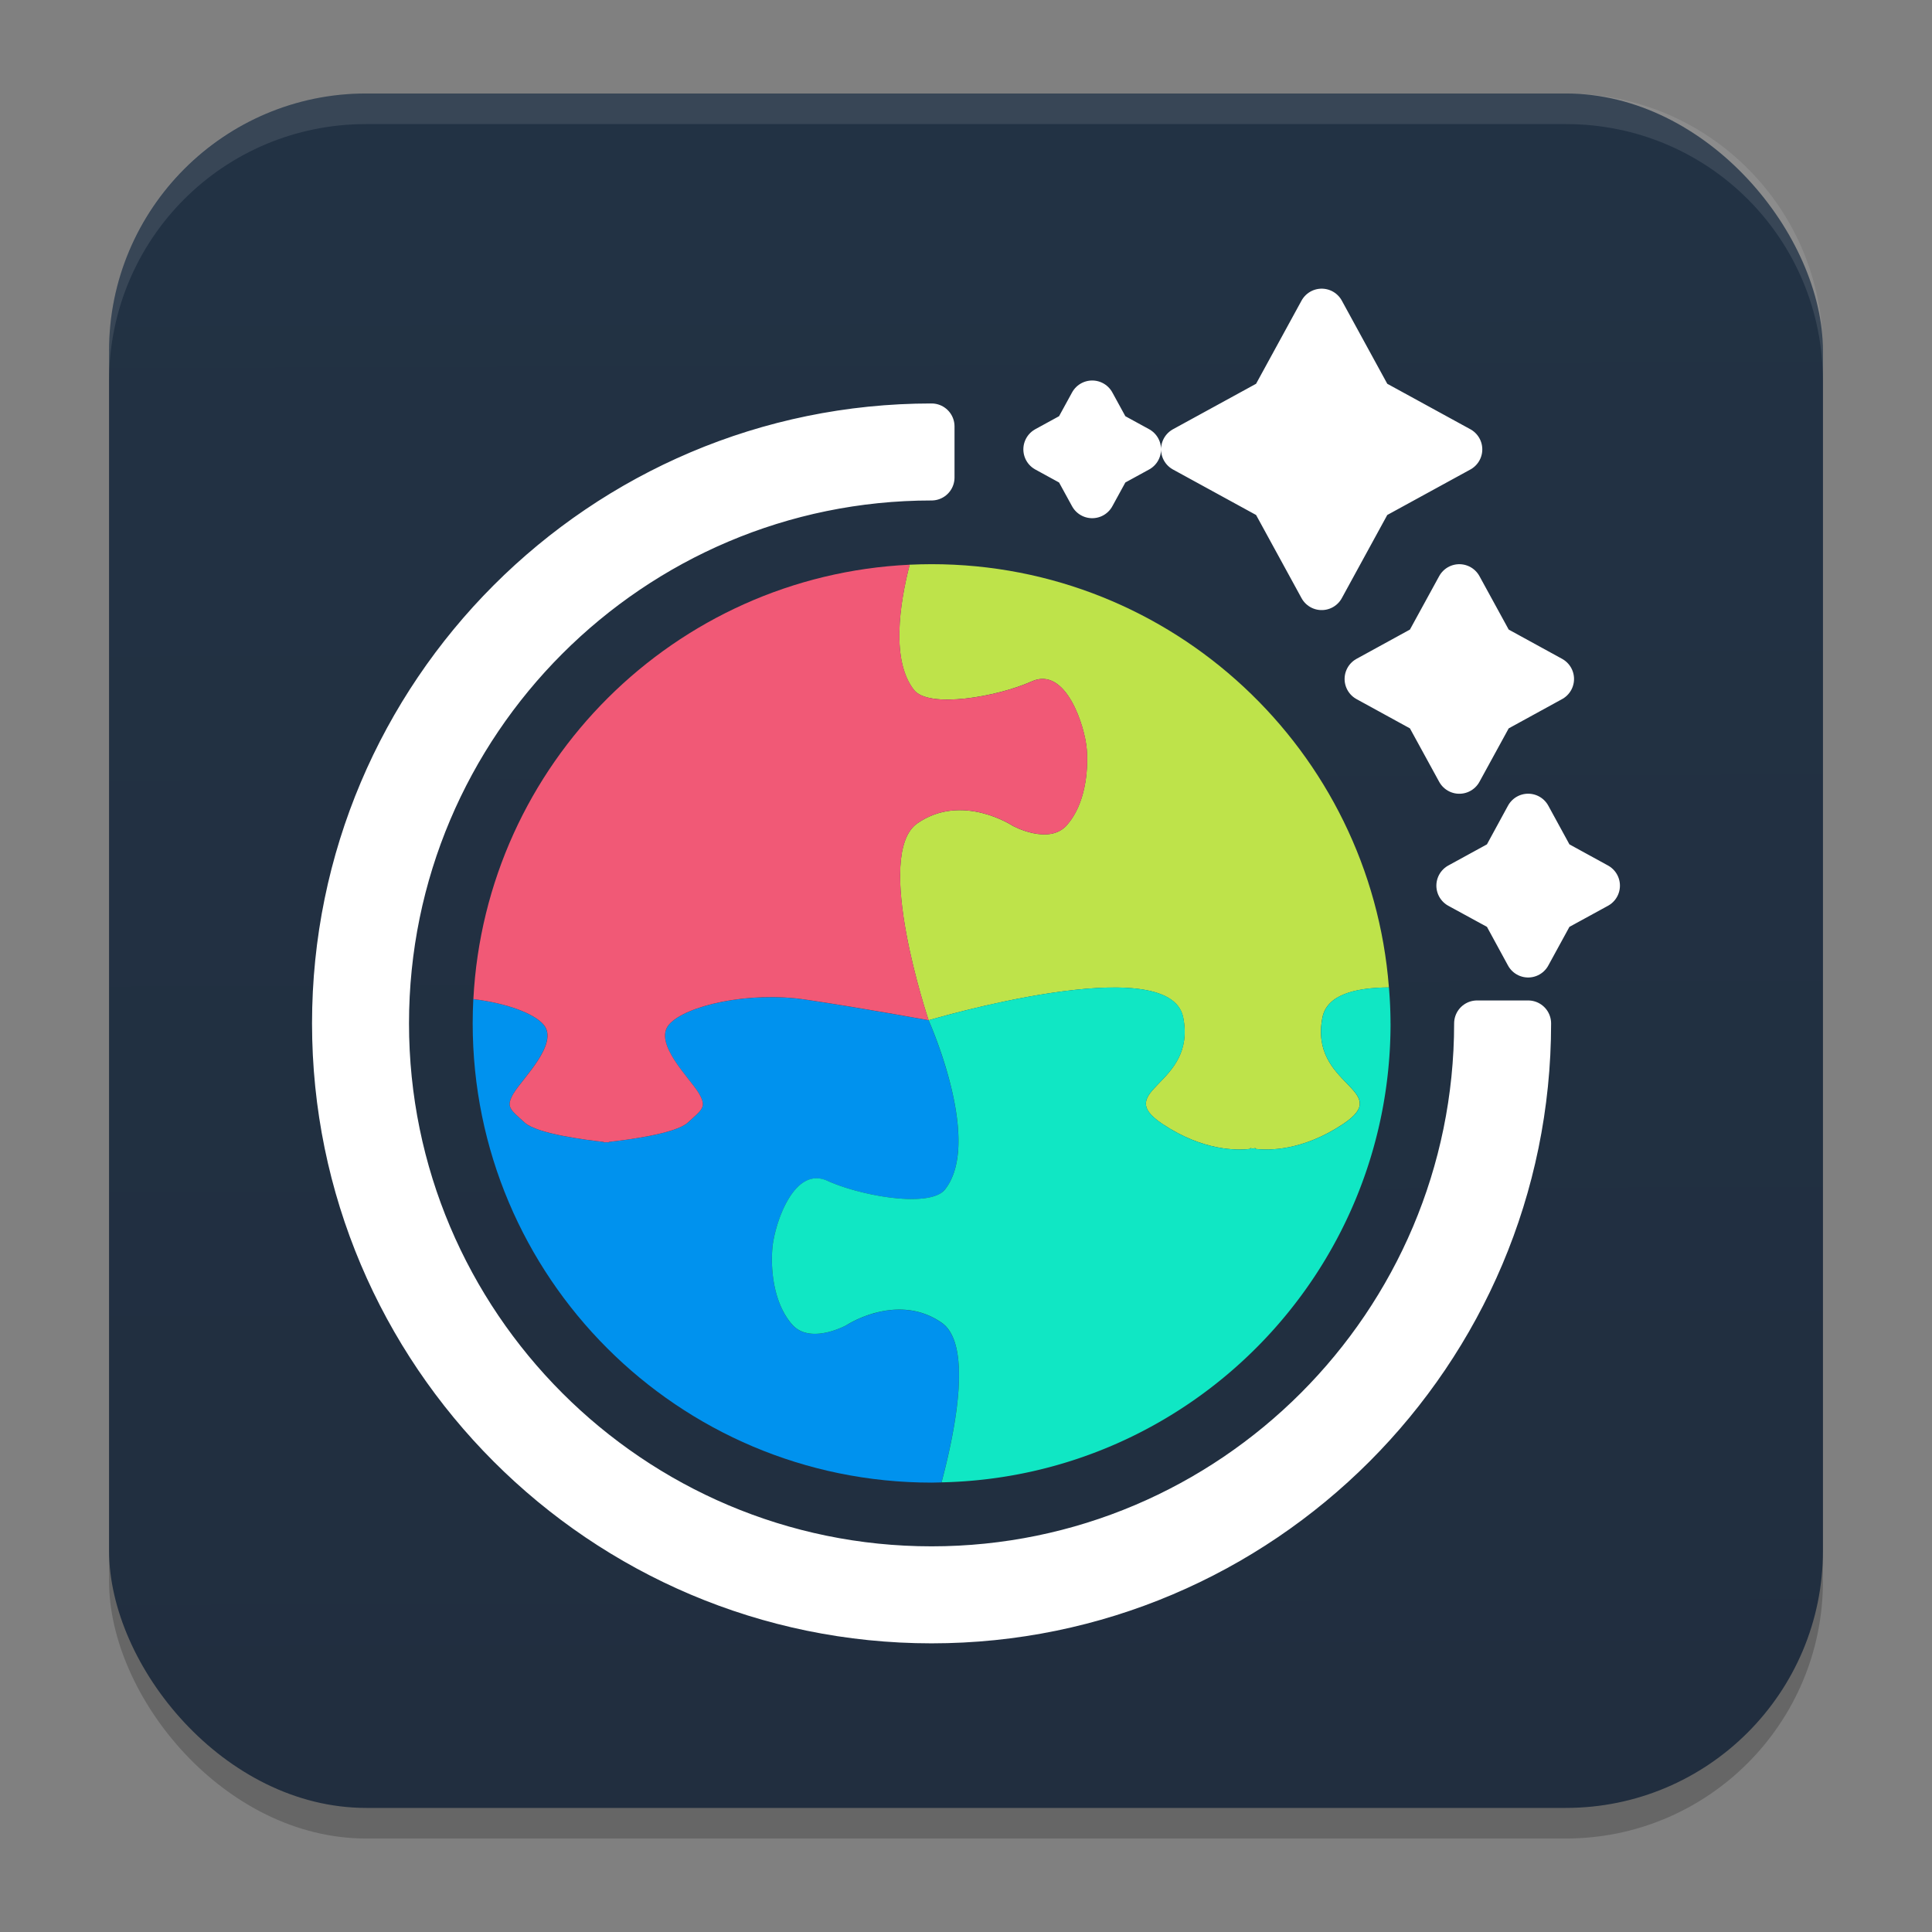 <?xml version="1.0" encoding="UTF-8" standalone="no"?>
<svg
   clip-rule="evenodd"
   fill-rule="evenodd"
   stroke-linejoin="round"
   stroke-miterlimit="2"
   viewBox="0 0 62 62"
   version="1.1"
   id="svg3"
   sodipodi:docname="photoflare.svg"
   width="62"
   height="62"
   inkscape:version="1.4 (e7c3feb100, 2024-10-09)"
   xmlns:inkscape="http://www.inkscape.org/namespaces/inkscape"
   xmlns:sodipodi="http://sodipodi.sourceforge.net/DTD/sodipodi-0.dtd"
   xmlns:xlink="http://www.w3.org/1999/xlink"
   xmlns="http://www.w3.org/2000/svg"
   xmlns:svg="http://www.w3.org/2000/svg">
  <rect x="0" y="0" width="62" height="62" fill="#808080" stroke="none"/>
  <defs
     id="defs3">
    <linearGradient
       id="linearGradient1"
       inkscape:collect="always">
      <stop
         style="stop-color:#ffffff;stop-opacity:1;"
         offset="0"
         id="stop5" />
      <stop
         style="stop-color:#ffffff;stop-opacity:1;"
         offset="1"
         id="stop6" />
    </linearGradient>
    <linearGradient
       id="linearGradient3"
       inkscape:collect="always">
      <stop
         style="stop-color:#223244;stop-opacity:1;"
         offset="0"
         id="stop3" />
      <stop
         style="stop-color:#212e3f;stop-opacity:1;"
         offset="1"
         id="stop4" />
    </linearGradient>
    <filter
       id="b-3-36"
       width="1.239"
       height="1.197"
       x="-0.12"
       y="-0.098"
       color-interpolation-filters="sRGB">
      <feGaussianBlur
         stdDeviation="1.147"
         id="feGaussianBlur7-6" />
    </filter>
    <filter
       id="b-3-36-6"
       width="1.239"
       height="1.197"
       x="-0.12"
       y="-0.098"
       color-interpolation-filters="sRGB">
      <feGaussianBlur
         stdDeviation="1.147"
         id="feGaussianBlur7-6-7" />
    </filter>
    <linearGradient
       inkscape:collect="always"
       xlink:href="#linearGradient3"
       id="linearGradient4"
       x1="31.996"
       y1="5.098"
       x2="32.182"
       y2="58.018"
       gradientUnits="userSpaceOnUse" />
    <linearGradient
       inkscape:collect="always"
       xlink:href="#linearGradient1"
       id="linearGradient6"
       x1="13.753"
       y1="31.424"
       x2="54.253"
       y2="31.424"
       gradientUnits="userSpaceOnUse" />
  </defs>
  <sodipodi:namedview
     id="namedview3"
     pagecolor="#ffffff"
     bordercolor="#000000"
     borderopacity="0.25"
     inkscape:showpageshadow="2"
     inkscape:pageopacity="0.0"
     inkscape:pagecheckerboard="0"
     inkscape:deskcolor="#d1d1d1"
     inkscape:zoom="11.019081"
     inkscape:cx="23.913065"
     inkscape:cy="21.326642"
     inkscape:window-width="1920"
     inkscape:window-height="994"
     inkscape:window-x="0"
     inkscape:window-y="0"
     inkscape:window-maximized="1"
     inkscape:current-layer="svg3" />
  <linearGradient
     id="a"
     x2="1"
     gradientTransform="matrix(0,-43.532,43.532,0,1192.407,51.589)"
     gradientUnits="userSpaceOnUse">
    <stop
       stop-color="#161616"
       offset="0"
       id="stop1" />
    <stop
       stop-color="#343434"
       offset="1"
       id="stop2" />
  </linearGradient>
  <g
     id="g3"
     transform="translate(3.488,-1.843)" />
  <rect
     style="opacity:0.2;stroke-width:0.982"
     width="55"
     height="55.018"
     x="3.5"
     y="3.982"
     rx="8.25"
     ry="8.253"
     id="rect1-3" />
  <rect
     style="fill:url(#linearGradient4);stroke-width:0.982"
     width="55"
     height="55.018"
     x="3.5"
     y="3"
     rx="8.25"
     ry="8.253"
     id="rect2-5" />
  <path
     style="opacity:0.1;fill:#ffffff;stroke-width:0.982"
     d="M 11.748,3 C 7.178,3 3.5,6.679 3.5,11.251 v 0.982 c 0,-4.572 3.678,-8.251 8.248,-8.251 h 38.503 c 4.571,0 8.248,3.679 8.248,8.251 V 11.251 C 58.5,6.679 54.822,3 50.252,3 Z"
     id="path4-6" />
  <g
     id="g1"
     transform="translate(-3.003,-0.424)">
    <path
       fill="#ffffff"
       d="m 45.417,10.424 -1.562,2.858 -2.856,1.563 2.856,1.563 1.562,2.858 1.562,-2.858 2.856,-1.563 -2.856,-1.563 z m -7.364,2.947 -0.521,0.952 -0.952,0.521 0.952,0.521 0.521,0.952 0.521,-0.952 0.952,-0.521 -0.952,-0.521 z m -5.155,0.737 c -10.557,0 -19.145,8.594 -19.145,19.158 0,10.564 8.588,19.158 19.145,19.158 10.557,0 19.145,-8.594 19.145,-19.158 h -1.639 c 0,9.658 -7.853,17.518 -17.506,17.518 -9.653,0 -17.506,-7.858 -17.506,-17.518 0,-9.659 7.852,-17.518 17.506,-17.518 z m 16.936,5.158 -1.042,1.904 -1.903,1.043 1.903,1.043 1.042,1.904 1.042,-1.904 1.903,-1.043 -1.903,-1.043 z m 2.209,7.365 -0.779,1.431 -1.43,0.783 1.43,0.78 0.779,1.431 0.782,-1.431 1.427,-0.78 -1.427,-0.782 z"
       id="path1"
       style="stroke-width:1.473;stroke:url(#linearGradient6);stroke-dasharray:none" />
    <path
       fill="#0092ee"
       d="m 32.803,33.166 c 0,0 -2.096,-0.385 -3.945,-0.662 -1.849,-0.277 -3.87,0.2 -4.386,0.8 -0.518,0.601 0.682,1.739 0.952,2.195 0.268,0.456 0.125,0.517 -0.351,0.952 -0.398,0.363 -2.011,0.562 -2.533,0.618 v 0.017 l -0.083,-0.007 -0.082,0.007 v -0.017 c -0.521,-0.055 -2.135,-0.255 -2.532,-0.618 -0.476,-0.435 -0.621,-0.497 -0.351,-0.952 0.268,-0.456 1.468,-1.595 0.952,-2.195 -0.317,-0.367 -1.195,-0.687 -2.252,-0.817 -0.013,0.258 -0.02,0.518 -0.02,0.779 0,8.139 6.593,14.737 14.727,14.737 0.106,0 0.212,-0.005 0.317,-0.007 0.437,-1.632 1.006,-4.43 0.005,-5.124 -1.434,-0.993 -3.062,0.083 -3.062,0.083 0,0 -1.159,0.635 -1.739,-0.027 -0.579,-0.662 -0.689,-1.712 -0.634,-2.429 0.055,-0.718 0.663,-2.678 1.766,-2.181 1.103,0.498 3.306,0.88 3.779,0.277 1.214,-1.546 -0.528,-5.427 -0.528,-5.427"
       id="path2"
       style="stroke-width:1.473" />
    <path
       fill="#bee34a"
       d="m 32.803,33.166 c 0,0 7.728,-2.302 8.169,-0.094 0.442,2.208 -2.317,2.318 -0.662,3.423 1.313,0.874 2.414,0.848 2.815,0.799 v -0.027 l 0.082,0.016 0.083,-0.016 v 0.027 c 0.401,0.049 1.502,0.076 2.815,-0.8 1.655,-1.104 -1.103,-1.214 -0.663,-3.423 0.143,-0.71 1.015,-0.953 2.133,-0.959 -0.589,-7.599 -6.933,-13.583 -14.677,-13.583 -0.236,0 -0.47,0.007 -0.704,0.017 -0.326,1.273 -0.598,3.079 0.139,4.019 0.475,0.604 2.677,0.221 3.78,-0.275 1.103,-0.498 1.711,1.462 1.765,2.181 0.055,0.718 -0.054,1.766 -0.634,2.429 -0.579,0.662 -1.738,0.027 -1.738,0.027 0,0 -1.628,-1.077 -3.062,-0.083 -1.434,0.993 0.359,6.321 0.359,6.321"
       id="path3"
       style="stroke-width:1.473" />
    <path
       fill="#f15976"
       d="m 19.492,35.498 c -0.268,0.456 -0.125,0.518 0.351,0.952 0.398,0.363 2.011,0.562 2.533,0.619 v 0.016 l 0.082,-0.007 0.083,0.007 v -0.016 c 0.521,-0.057 2.134,-0.256 2.532,-0.619 0.476,-0.434 0.621,-0.497 0.351,-0.952 -0.268,-0.456 -1.468,-1.594 -0.952,-2.195 0.518,-0.601 2.539,-1.077 4.388,-0.8 1.848,0.275 3.945,0.662 3.945,0.662 0,0 -1.793,-5.328 -0.359,-6.322 1.435,-0.993 3.063,0.084 3.063,0.084 0,0 1.158,0.635 1.738,-0.028 0.579,-0.662 0.689,-1.712 0.634,-2.429 -0.055,-0.718 -0.663,-2.678 -1.766,-2.18 -1.103,0.497 -3.306,0.879 -3.779,0.275 -0.737,-0.941 -0.466,-2.746 -0.14,-4.019 -7.548,0.356 -13.61,6.397 -14.002,13.94 1.057,0.131 1.936,0.451 2.252,0.817 0.517,0.601 -0.683,1.74 -0.952,2.195"
       id="path4"
       style="stroke-width:1.473" />
    <path
       fill="#10e7c4"
       d="m 47.626,33.266 c 0,-0.389 -0.019,-0.773 -0.05,-1.154 -1.117,0.004 -1.99,0.249 -2.132,0.959 -0.442,2.208 2.318,2.319 0.662,3.423 -1.312,0.875 -2.413,0.848 -2.815,0.8 v -0.027 l -0.082,0.015 a 1.623,1.624 0 0 1 -0.083,-0.015 v 0.027 c -0.401,0.049 -1.502,0.075 -2.814,-0.8 -1.656,-1.104 1.103,-1.215 0.662,-3.423 -0.442,-2.208 -8.17,0.095 -8.17,0.095 0,0 1.742,3.88 0.528,5.427 -0.474,0.603 -2.676,0.221 -3.779,-0.277 -1.103,-0.498 -1.711,1.462 -1.765,2.181 -0.057,0.718 0.054,1.767 0.634,2.429 0.579,0.662 1.738,0.027 1.738,0.027 0,0 1.628,-1.077 3.062,-0.083 1,0.694 0.432,3.491 -0.004,5.124 7.986,-0.17 14.409,-6.696 14.409,-14.729"
       id="path5"
       style="stroke-width:1.473" />
  </g>
</svg>
